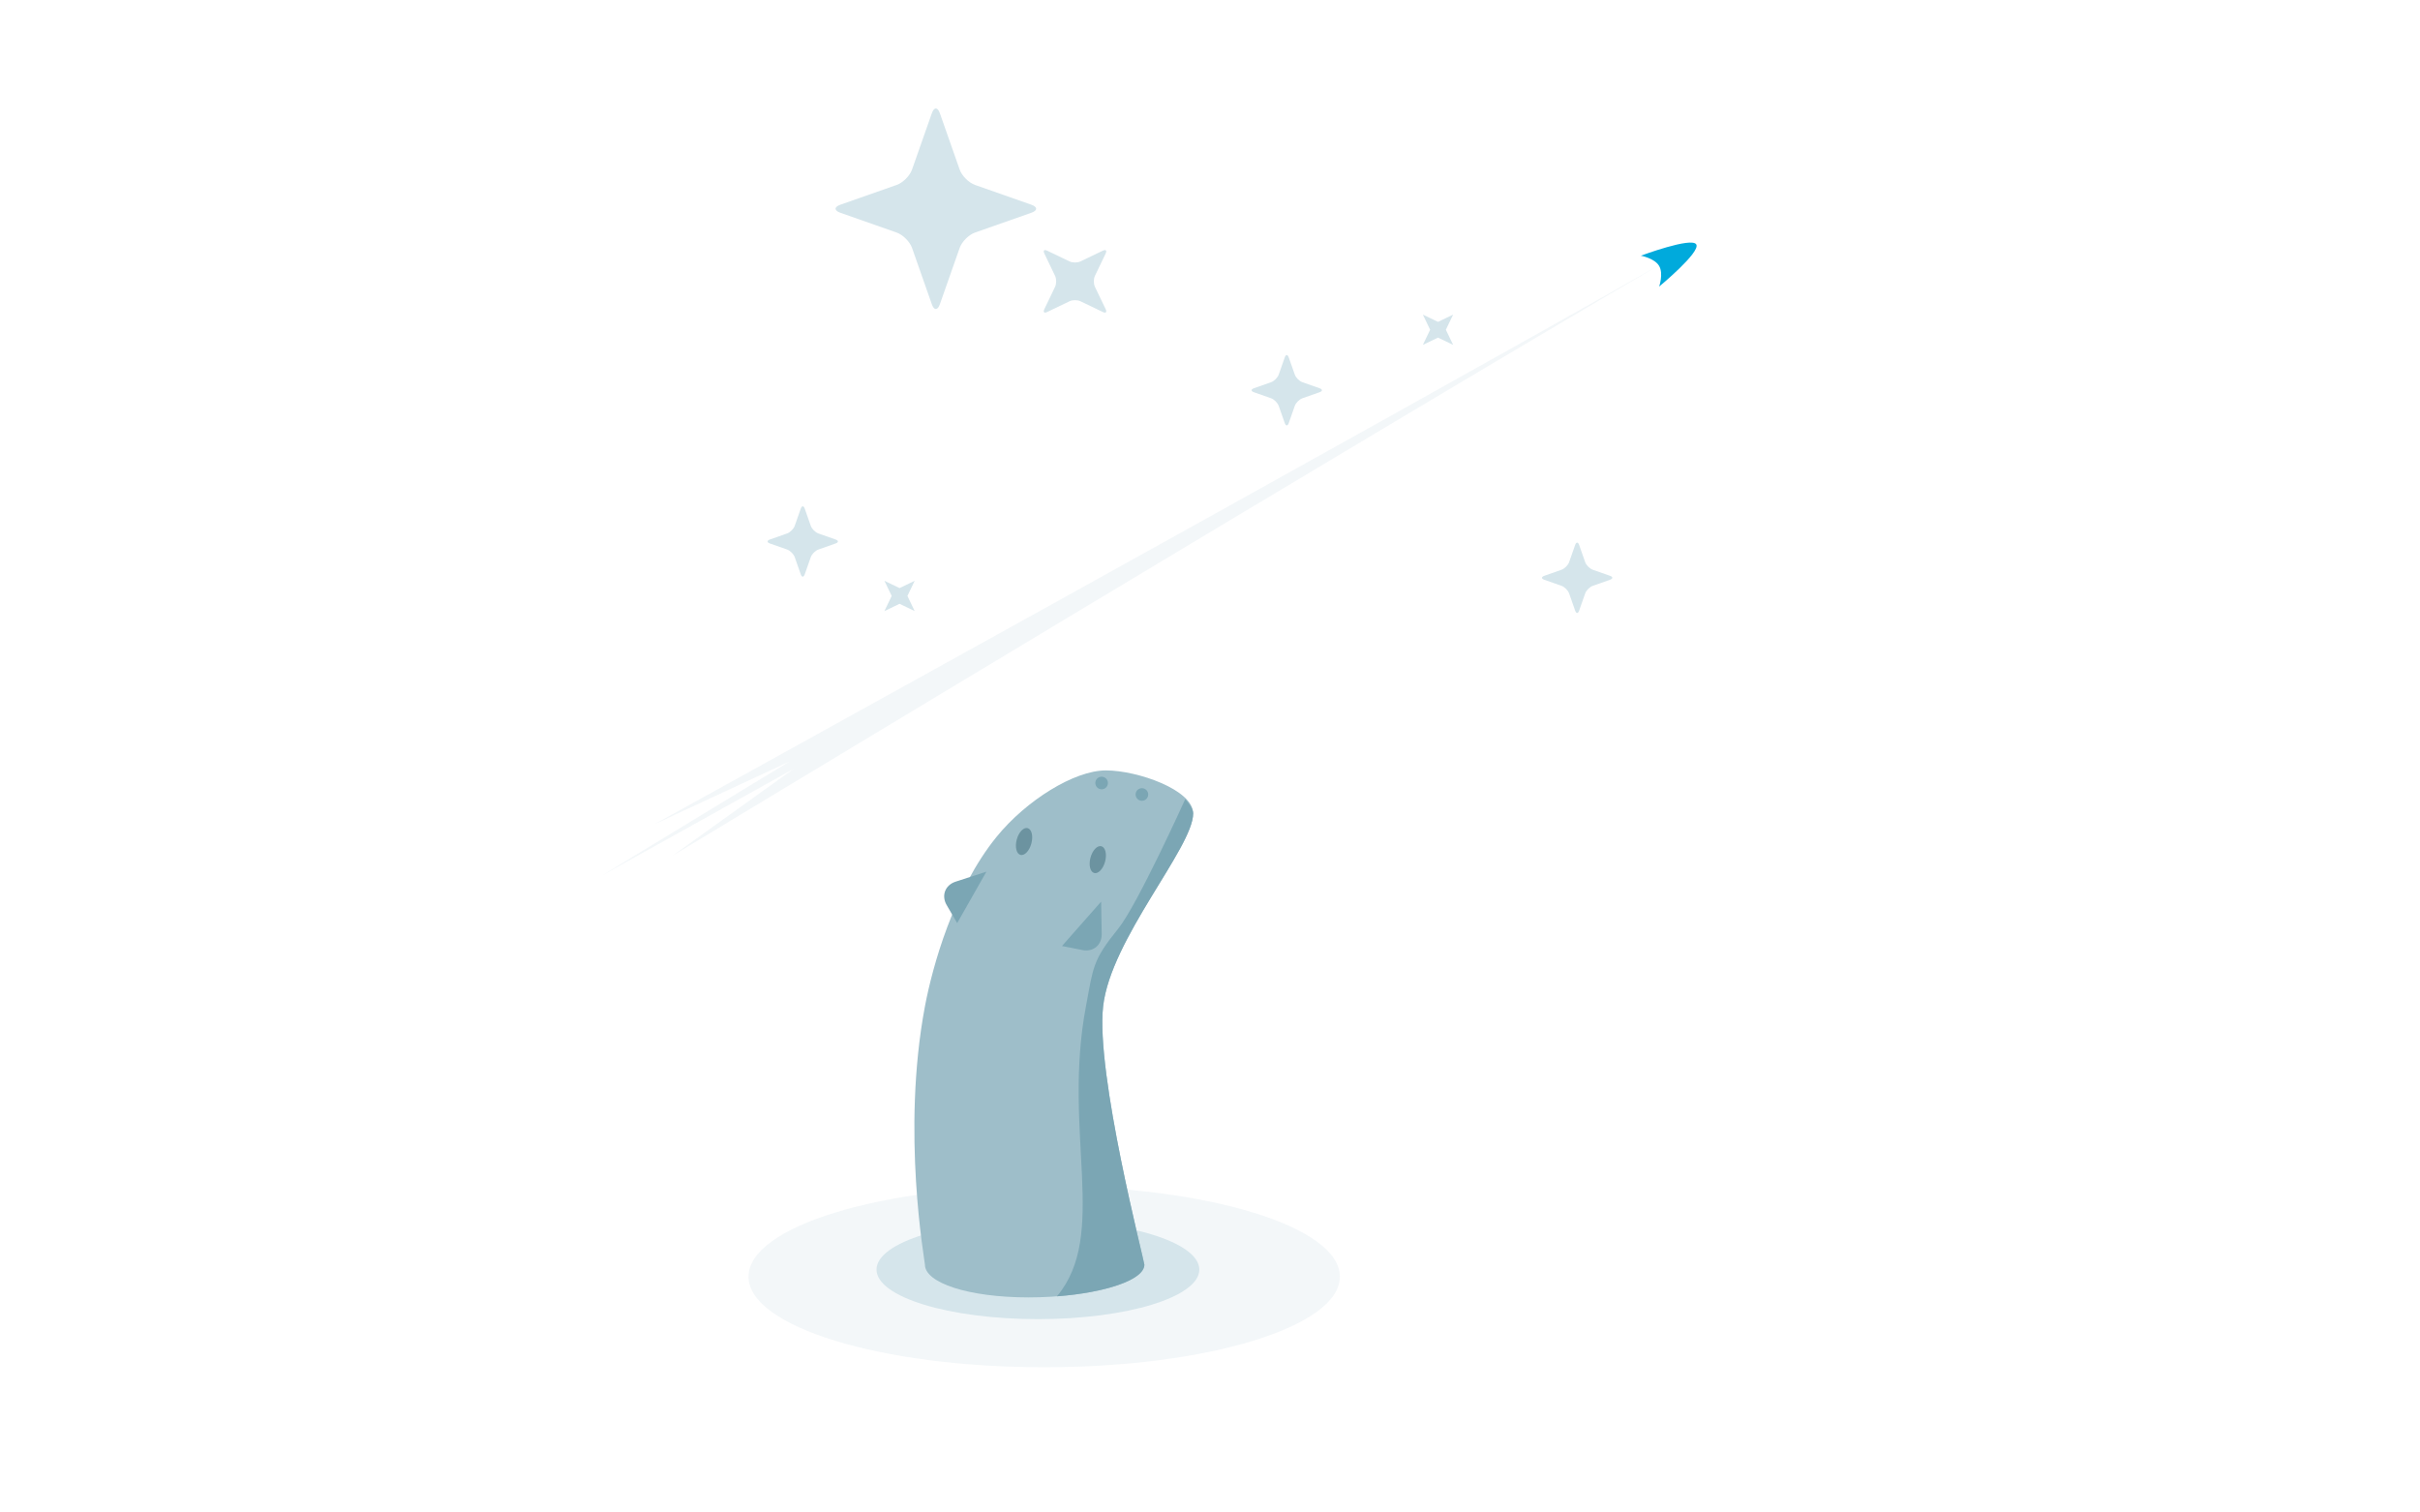 <?xml version="1.0" encoding="UTF-8" standalone="no"?>
<svg width="400px" height="250px" viewBox="0 0 400 250" version="1.1" xmlns="http://www.w3.org/2000/svg" xmlns:xlink="http://www.w3.org/1999/xlink" xmlns:sketch="http://www.bohemiancoding.com/sketch/ns">
    <!-- Generator: Sketch 3.2.2 (9983) - http://www.bohemiancoding.com/sketch -->
    <title>drake-jetpack</title>
    <desc>Created with Sketch.</desc>
    <defs></defs>
    <g id="Page-1" stroke="none" stroke-width="1" fill="none" fill-rule="evenodd" sketch:type="MSPage">
        <g id="drake-jetpack" sketch:type="MSArtboardGroup">
            <g id="Group-+-Path-34-+-Rectangle-68-+-Group" sketch:type="MSLayerGroup" transform="translate(98, 16)">
                <g id="Group" transform="translate(28, 0)" fill="#D5E5EB" sketch:type="MSShapeGroup">
                    <path d="M21.32,20.307 C21.798,19.311 21.801,17.702 21.32,16.699 L17.052,7.807 C16.574,6.811 16.987,6.387 17.99,6.869 L26.882,11.137 C27.878,11.615 29.487,11.619 30.49,11.137 L39.382,6.869 C40.378,6.391 40.801,6.804 40.32,7.807 L36.052,16.699 C35.574,17.695 35.57,19.304 36.052,20.307 L40.32,29.199 C40.798,30.195 40.385,30.619 39.382,30.137 L30.49,25.869 C29.494,25.391 27.885,25.387 26.882,25.869 L17.99,30.137 C16.994,30.615 16.57,30.202 17.052,29.199 L21.32,20.307 Z" id="Rectangle-66" transform="translate(28.686, 18.503) rotate(-45) translate(-28.686, -18.503) "></path>
                    <path d="M131.914,80.403 C132.153,79.906 132.154,79.104 131.914,78.603 L130.618,75.903 C130.379,75.406 130.585,75.195 131.086,75.435 L133.786,76.731 C134.283,76.97 135.085,76.971 135.586,76.731 L138.286,75.435 C138.783,75.196 138.994,75.402 138.754,75.903 L137.458,78.603 C137.219,79.1 137.218,79.902 137.458,80.403 L138.754,83.103 C138.993,83.6 138.787,83.811 138.286,83.571 L135.586,82.275 C135.089,82.036 134.287,82.035 133.786,82.275 L131.086,83.571 C130.589,83.81 130.378,83.604 130.618,83.103 L131.914,80.403 Z" id="Rectangle-66" transform="translate(134.686, 79.503) rotate(-45) translate(-134.686, -79.503) "></path>
                    <path d="M21.386,82.503 L20.186,80.003 L22.686,81.203 L25.186,80.003 L23.986,82.503 L25.186,85.003 L22.686,83.803 L20.186,85.003 L21.386,82.503 Z" id="Rectangle-66" transform="translate(22.686, 82.503) rotate(-90) translate(-22.686, -82.503) "></path>
                    <path d="M110.386,38.503 L109.186,36.003 L111.686,37.203 L114.186,36.003 L112.986,38.503 L114.186,41.003 L111.686,39.803 L109.186,41.003 L110.386,38.503 Z" id="Rectangle-66" transform="translate(111.686, 38.503) rotate(-90) translate(-111.686, -38.503) "></path>
                    <path d="M48.39,31.411 C48.631,30.91 48.636,30.107 48.39,29.595 L46.622,25.911 C46.381,25.41 46.581,25.193 47.094,25.439 L50.778,27.207 C51.279,27.448 52.081,27.453 52.594,27.207 L56.278,25.439 C56.779,25.198 56.996,25.399 56.75,25.911 L54.982,29.595 C54.741,30.096 54.736,30.899 54.982,31.411 L56.75,35.095 C56.991,35.596 56.79,35.813 56.278,35.567 L52.594,33.799 C52.093,33.558 51.29,33.553 50.778,33.799 L47.094,35.567 C46.593,35.808 46.376,35.607 46.622,35.095 L48.39,31.411 Z" id="Rectangle-66" transform="translate(51.686, 30.503) rotate(-90) translate(-51.686, -30.503) "></path>
                    <path d="M83.914,49.403 C84.153,48.906 84.154,48.104 83.914,47.603 L82.618,44.903 C82.379,44.406 82.585,44.195 83.086,44.435 L85.786,45.731 C86.283,45.97 87.085,45.971 87.586,45.731 L90.286,44.435 C90.783,44.196 90.994,44.402 90.754,44.903 L89.458,47.603 C89.219,48.1 89.218,48.902 89.458,49.403 L90.754,52.103 C90.993,52.6 90.787,52.811 90.286,52.571 L87.586,51.275 C87.089,51.036 86.287,51.035 85.786,51.275 L83.086,52.571 C82.589,52.81 82.378,52.604 82.618,52.103 L83.914,49.403 Z" id="Rectangle-66" transform="translate(86.686, 48.503) rotate(-45) translate(-86.686, -48.503) "></path>
                    <path d="M3.914,74.403 C4.153,73.906 4.154,73.104 3.914,72.603 L2.618,69.903 C2.379,69.406 2.585,69.195 3.086,69.435 L5.786,70.731 C6.283,70.97 7.085,70.971 7.586,70.731 L10.286,69.435 C10.783,69.196 10.994,69.402 10.754,69.903 L9.458,72.603 C9.219,73.1 9.218,73.902 9.458,74.403 L10.754,77.103 C10.993,77.6 10.787,77.811 10.286,77.571 L7.586,76.275 C7.089,76.036 6.287,76.035 5.786,76.275 L3.086,77.571 C2.589,77.81 2.378,77.604 2.618,77.103 L3.914,74.403 Z" id="Rectangle-66" transform="translate(6.686, 73.503) rotate(-45) translate(-6.686, -73.503) "></path>
                </g>
                <g id="Path-34-+-Rectangle-68" transform="translate(0, 21)" sketch:type="MSShapeGroup">
                    <path d="M178.536,1.184 C177.057,1.166 175.569,9.981 175.569,9.981 C175.569,9.981 177.049,8.261 178.536,8.279 C180.023,8.296 181.502,10.051 181.502,10.051 C181.502,10.051 180.014,1.201 178.536,1.184 Z" id="Path-34" fill="#00AADC" transform="translate(178.536, 5.617) scale(-1, 1) rotate(-60) translate(-178.536, -5.617) "></path>
                    <path d="M89.268,-44.233 C89.624,9.33 92.268,146.619 92.268,146.619 L90.088,122.149 L89.268,158.31 L88.694,122.149 L86.268,146.619 C86.268,146.619 89.024,9.33 89.268,-44.233 Z" id="Rectangle-68" fill-opacity="0.278" fill="#D5E5EB" transform="translate(89.268, 57.038) scale(-1, 1) rotate(-60) translate(-89.268, -57.038) "></path>
                </g>
                <g id="Group" transform="translate(25, 111)" sketch:type="MSShapeGroup">
                    <path d="M49.594,98.998 C76.585,98.998 98.466,92.292 98.466,84.02 C98.466,75.747 76.585,69.041 49.594,69.041 C22.603,69.041 0.722,75.747 0.722,84.02 C0.722,92.292 22.603,98.998 49.594,98.998 Z" id="Oval-32" fill-opacity="0.278" fill="#D5E5EB"></path>
                    <ellipse id="Oval-16" fill="#D5E5EB" cx="48.557" cy="82.85" rx="26.676" ry="8.191"></ellipse>
                    <path d="M47.016,87.449 C57.031,87.449 66.151,85.024 66.151,82.033 C66.151,81.47 58.088,50.478 59.334,39.341 C60.58,28.204 74.217,13.082 74.217,7.454 C74.217,3.553 65.013,0.341 59.789,0.341 C54.566,0.341 46.621,5.304 41.742,11.296 C34.617,20.046 31.102,32.864 29.881,39.341 C25.953,60.173 29.881,81.464 29.881,82.033 C29.881,85.024 37,87.449 47.016,87.449 Z" id="Oval-19" fill="#9EBEC9"></path>
                    <path d="M51.696,87.273 C59.703,86.663 66.151,84.548 66.151,82.033 C66.151,81.47 58.088,50.478 59.334,39.341 C60.58,28.204 74.217,13.082 74.217,7.454 C74.217,6.462 72.912,5.081 72.912,5.081 C72.912,5.081 64.992,22.602 61.818,26.515 C57.562,31.763 57.715,32.864 56.494,39.341 C52.566,60.173 60.275,77.048 51.696,87.273 Z" id="Oval-20" fill="#7BA6B4"></path>
                    <ellipse id="Oval-25" fill="#6C93A0" transform="translate(58.453, 15.087) rotate(-165) translate(-58.453, -15.087) " cx="58.453" cy="15.087" rx="1.251" ry="2.291"></ellipse>
                    <ellipse id="Oval-26" fill="#6C93A0" transform="translate(46.266, 12.094) rotate(-165) translate(-46.266, -12.094) " cx="46.266" cy="12.094" rx="1.251" ry="2.291"></ellipse>
                    <path d="M65.817,5.456 C66.393,5.456 66.86,4.989 66.86,4.414 C66.86,3.839 66.393,3.373 65.817,3.373 C65.242,3.373 64.775,3.839 64.775,4.414 C64.775,4.989 65.242,5.456 65.817,5.456 Z" id="Oval-29" fill="#7BA6B4" transform="translate(65.775, 4.373) rotate(-165) translate(-65.775, -4.373) "></path>
                    <path d="M59.087,3.465 C59.663,3.465 60.129,2.999 60.129,2.424 C60.129,1.849 59.663,1.382 59.087,1.382 C58.511,1.382 58.045,1.849 58.045,2.424 C58.045,2.999 58.511,3.465 59.087,3.465 Z" id="Oval-30" fill="#7BA6B4" transform="translate(59.087, 2.424) rotate(-165) translate(-59.087, -2.424) "></path>
                    <path d="M33.146,25.637 L37.637,22.72 C39.163,21.73 39.349,19.882 38.062,18.603 L35.612,16.169 L33.146,25.637 Z" id="Path-8" fill="#7BA6B4" transform="translate(36.031, 20.903) rotate(-165) translate(-36.031, -20.903) "></path>
                    <path d="M55.167,30.286 L53.691,25.139 C53.19,23.39 54.261,21.874 56.072,21.753 L59.518,21.524 L55.167,30.286 Z" id="Path-9" fill="#7BA6B4" transform="translate(56.543, 25.905) rotate(-165) translate(-56.543, -25.905) "></path>
                </g>
            </g>
        </g>
    </g>
</svg>